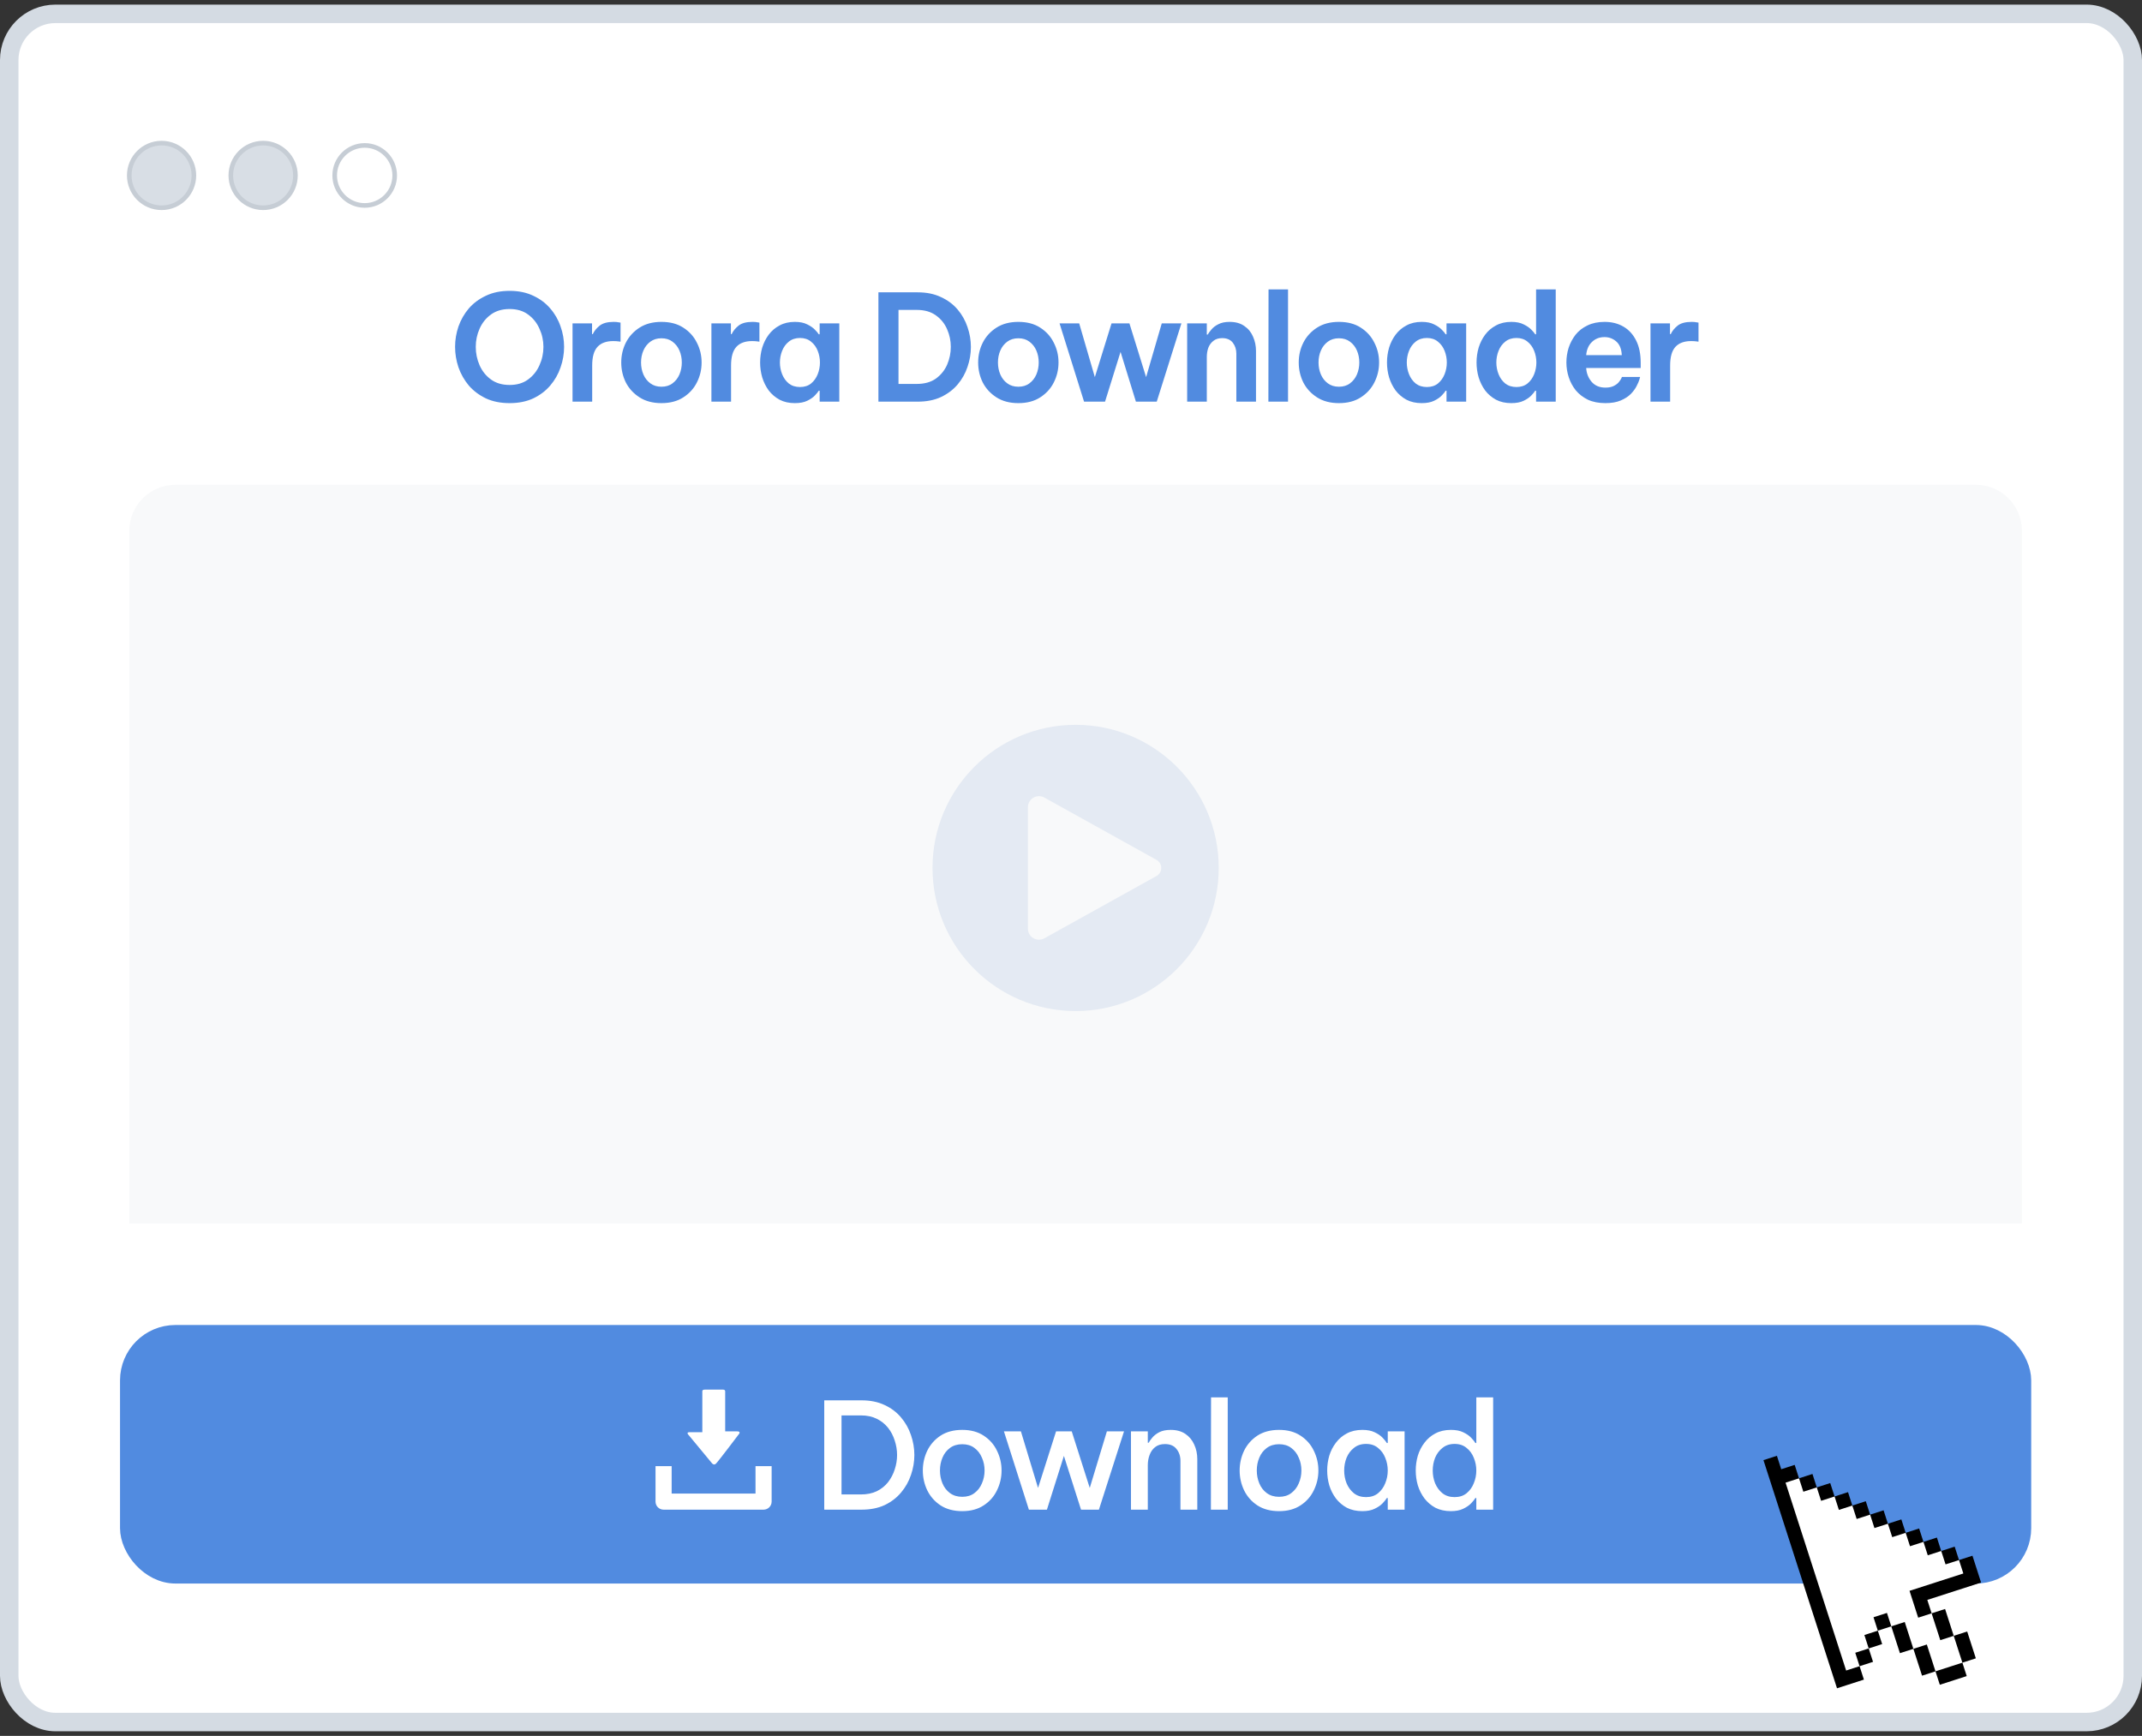 <svg width="232" height="188" viewBox="0 0 232 188" fill="none" xmlns="http://www.w3.org/2000/svg">
            <rect x="0" y="0" width="232" height="188" fill="#333333" stroke="none"/>
            <rect x="1" y="1.5" width="230" height="185" rx="5" fill="white" stroke="#D4DBE3" stroke-width="2"></rect>
            <circle cx="17.5" cy="19" r="3.5" fill="#D8DEE5" stroke="#C6CDD5" stroke-width="0.5"></circle>
            <circle cx="28.5" cy="19" r="3.5" fill="#D8DEE5" stroke="#C6CDD5" stroke-width="0.5"></circle>
            <circle cx="39.5" cy="19" r="3.25" fill="white" stroke="#C6CDD5" stroke-width="0.5"></circle>
            <path d="M14 57.5C14 54.739 16.239 52.5 19 52.5H214C216.761 52.5 219 54.739 219 57.5V132.5H14V57.5Z" fill="#F8F9FA"></path>
            <path d="M55.194 43.66C54.224 43.66 53.37 43.489 52.634 43.148C51.898 42.796 51.28 42.332 50.778 41.756C50.288 41.169 49.914 40.513 49.658 39.788C49.413 39.063 49.29 38.321 49.29 37.564C49.29 36.807 49.413 36.071 49.658 35.356C49.914 34.631 50.288 33.98 50.778 33.404C51.28 32.828 51.898 32.369 52.634 32.028C53.37 31.676 54.224 31.5 55.194 31.5C56.165 31.5 57.018 31.676 57.754 32.028C58.49 32.369 59.104 32.828 59.594 33.404C60.096 33.98 60.469 34.631 60.714 35.356C60.97 36.071 61.098 36.807 61.098 37.564C61.098 38.321 60.97 39.063 60.714 39.788C60.469 40.513 60.096 41.169 59.594 41.756C59.104 42.332 58.49 42.796 57.754 43.148C57.018 43.489 56.165 43.66 55.194 43.66ZM55.194 41.692C55.994 41.692 56.661 41.495 57.194 41.1C57.738 40.705 58.149 40.193 58.426 39.564C58.714 38.935 58.858 38.268 58.858 37.564C58.858 36.871 58.714 36.215 58.426 35.596C58.149 34.967 57.738 34.455 57.194 34.06C56.661 33.665 55.994 33.468 55.194 33.468C54.394 33.468 53.722 33.665 53.178 34.06C52.634 34.455 52.224 34.967 51.946 35.596C51.669 36.215 51.53 36.871 51.53 37.564C51.53 38.268 51.669 38.935 51.946 39.564C52.224 40.193 52.634 40.705 53.178 41.1C53.722 41.495 54.394 41.692 55.194 41.692ZM62.012 43.5V35.02H64.124V36.188H64.204C64.354 35.857 64.599 35.553 64.94 35.276C65.282 34.999 65.794 34.86 66.476 34.86C66.69 34.86 66.866 34.876 67.004 34.908C67.143 34.929 67.212 34.94 67.212 34.94V37.004C67.212 37.004 67.132 36.993 66.972 36.972C66.823 36.951 66.636 36.94 66.412 36.94C65.666 36.94 65.1 37.148 64.716 37.564C64.332 37.98 64.14 38.652 64.14 39.58V43.5H62.012ZM71.639 43.66C70.711 43.66 69.922 43.452 69.271 43.036C68.621 42.62 68.125 42.081 67.783 41.42C67.453 40.748 67.287 40.028 67.287 39.26C67.287 38.492 67.453 37.777 67.783 37.116C68.125 36.444 68.621 35.9 69.271 35.484C69.922 35.068 70.711 34.86 71.639 34.86C72.578 34.86 73.367 35.068 74.007 35.484C74.658 35.9 75.149 36.444 75.479 37.116C75.821 37.777 75.991 38.492 75.991 39.26C75.991 40.028 75.821 40.748 75.479 41.42C75.149 42.081 74.658 42.62 74.007 43.036C73.367 43.452 72.578 43.66 71.639 43.66ZM71.639 41.884C72.119 41.884 72.519 41.761 72.839 41.516C73.17 41.271 73.421 40.951 73.591 40.556C73.762 40.151 73.847 39.719 73.847 39.26C73.847 38.791 73.762 38.359 73.591 37.964C73.421 37.569 73.17 37.249 72.839 37.004C72.519 36.759 72.119 36.636 71.639 36.636C71.17 36.636 70.77 36.759 70.439 37.004C70.109 37.249 69.858 37.569 69.687 37.964C69.517 38.359 69.431 38.791 69.431 39.26C69.431 39.719 69.517 40.151 69.687 40.556C69.858 40.951 70.109 41.271 70.439 41.516C70.77 41.761 71.17 41.884 71.639 41.884ZM77.053 43.5V35.02H79.165V36.188H79.245C79.394 35.857 79.64 35.553 79.981 35.276C80.322 34.999 80.834 34.86 81.517 34.86C81.73 34.86 81.906 34.876 82.045 34.908C82.184 34.929 82.253 34.94 82.253 34.94V37.004C82.253 37.004 82.173 36.993 82.013 36.972C81.864 36.951 81.677 36.94 81.453 36.94C80.706 36.94 80.141 37.148 79.757 37.564C79.373 37.98 79.181 38.652 79.181 39.58V43.5H77.053ZM86.088 34.86C86.632 34.86 87.08 34.951 87.432 35.132C87.784 35.303 88.061 35.495 88.264 35.708C88.467 35.911 88.605 36.076 88.68 36.204H88.776V35.02H90.904V43.5H88.776V42.316H88.68C88.605 42.444 88.467 42.615 88.264 42.828C88.061 43.041 87.784 43.233 87.432 43.404C87.08 43.575 86.632 43.66 86.088 43.66C85.459 43.66 84.909 43.537 84.44 43.292C83.971 43.036 83.576 42.7 83.256 42.284C82.947 41.857 82.712 41.383 82.552 40.86C82.403 40.337 82.328 39.804 82.328 39.26C82.328 38.716 82.403 38.183 82.552 37.66C82.712 37.137 82.947 36.668 83.256 36.252C83.576 35.825 83.971 35.489 84.44 35.244C84.909 34.988 85.459 34.86 86.088 34.86ZM86.648 36.604C86.168 36.604 85.763 36.737 85.432 37.004C85.112 37.26 84.872 37.591 84.712 37.996C84.552 38.401 84.472 38.823 84.472 39.26C84.472 39.697 84.552 40.119 84.712 40.524C84.872 40.929 85.112 41.265 85.432 41.532C85.763 41.788 86.168 41.916 86.648 41.916C87.128 41.916 87.528 41.788 87.848 41.532C88.168 41.265 88.408 40.929 88.568 40.524C88.728 40.119 88.808 39.697 88.808 39.26C88.808 38.823 88.728 38.401 88.568 37.996C88.408 37.591 88.168 37.26 87.848 37.004C87.528 36.737 87.128 36.604 86.648 36.604ZM95.141 43.5V31.66H99.397C100.357 31.66 101.194 31.831 101.909 32.172C102.634 32.503 103.237 32.951 103.717 33.516C104.197 34.081 104.554 34.716 104.789 35.42C105.034 36.124 105.157 36.844 105.157 37.58C105.157 38.316 105.034 39.036 104.789 39.74C104.554 40.444 104.197 41.079 103.717 41.644C103.237 42.209 102.634 42.663 101.909 43.004C101.194 43.335 100.357 43.5 99.397 43.5H95.141ZM99.301 33.564H97.317V41.58H99.301C100.133 41.58 100.821 41.388 101.365 41.004C101.909 40.609 102.314 40.108 102.581 39.5C102.848 38.881 102.981 38.236 102.981 37.564C102.981 36.903 102.848 36.268 102.581 35.66C102.314 35.041 101.909 34.54 101.365 34.156C100.821 33.761 100.133 33.564 99.301 33.564ZM110.296 43.66C109.368 43.66 108.578 43.452 107.928 43.036C107.277 42.62 106.781 42.081 106.44 41.42C106.109 40.748 105.944 40.028 105.944 39.26C105.944 38.492 106.109 37.777 106.44 37.116C106.781 36.444 107.277 35.9 107.928 35.484C108.578 35.068 109.368 34.86 110.296 34.86C111.234 34.86 112.024 35.068 112.664 35.484C113.314 35.9 113.805 36.444 114.136 37.116C114.477 37.777 114.648 38.492 114.648 39.26C114.648 40.028 114.477 40.748 114.136 41.42C113.805 42.081 113.314 42.62 112.664 43.036C112.024 43.452 111.234 43.66 110.296 43.66ZM110.296 41.884C110.776 41.884 111.176 41.761 111.496 41.516C111.826 41.271 112.077 40.951 112.248 40.556C112.418 40.151 112.504 39.719 112.504 39.26C112.504 38.791 112.418 38.359 112.248 37.964C112.077 37.569 111.826 37.249 111.496 37.004C111.176 36.759 110.776 36.636 110.296 36.636C109.826 36.636 109.426 36.759 109.096 37.004C108.765 37.249 108.514 37.569 108.344 37.964C108.173 38.359 108.088 38.791 108.088 39.26C108.088 39.719 108.173 40.151 108.344 40.556C108.514 40.951 108.765 41.271 109.096 41.516C109.426 41.761 109.826 41.884 110.296 41.884ZM117.415 43.5L114.759 35.02H116.887L118.583 40.844L120.391 35.02H122.327L124.135 40.844L125.831 35.02H127.959L125.287 43.5H123.031L121.367 38.108L119.687 43.5H117.415ZM128.581 43.5V35.02H130.709V36.236H130.805C130.89 36.087 131.024 35.905 131.205 35.692C131.386 35.468 131.637 35.276 131.957 35.116C132.277 34.945 132.682 34.86 133.173 34.86C133.824 34.86 134.357 35.009 134.773 35.308C135.2 35.596 135.514 35.98 135.717 36.46C135.93 36.94 136.037 37.457 136.037 38.012V43.5H133.909V38.3C133.909 37.841 133.781 37.447 133.525 37.116C133.269 36.785 132.885 36.62 132.373 36.62C131.978 36.62 131.658 36.721 131.413 36.924C131.168 37.116 130.986 37.367 130.869 37.676C130.762 37.985 130.709 38.311 130.709 38.652V43.5H128.581ZM137.379 43.5L137.395 31.34H139.507V43.5H137.379ZM145.018 43.66C144.09 43.66 143.3 43.452 142.65 43.036C141.999 42.62 141.503 42.081 141.162 41.42C140.831 40.748 140.666 40.028 140.666 39.26C140.666 38.492 140.831 37.777 141.162 37.116C141.503 36.444 141.999 35.9 142.65 35.484C143.3 35.068 144.09 34.86 145.018 34.86C145.956 34.86 146.746 35.068 147.386 35.484C148.036 35.9 148.527 36.444 148.858 37.116C149.199 37.777 149.37 38.492 149.37 39.26C149.37 40.028 149.199 40.748 148.858 41.42C148.527 42.081 148.036 42.62 147.386 43.036C146.746 43.452 145.956 43.66 145.018 43.66ZM145.018 41.884C145.498 41.884 145.898 41.761 146.218 41.516C146.548 41.271 146.799 40.951 146.97 40.556C147.14 40.151 147.226 39.719 147.226 39.26C147.226 38.791 147.14 38.359 146.97 37.964C146.799 37.569 146.548 37.249 146.218 37.004C145.898 36.759 145.498 36.636 145.018 36.636C144.548 36.636 144.148 36.759 143.818 37.004C143.487 37.249 143.236 37.569 143.066 37.964C142.895 38.359 142.81 38.791 142.81 39.26C142.81 39.719 142.895 40.151 143.066 40.556C143.236 40.951 143.487 41.271 143.818 41.516C144.148 41.761 144.548 41.884 145.018 41.884ZM153.985 34.86C154.529 34.86 154.977 34.951 155.329 35.132C155.681 35.303 155.958 35.495 156.161 35.708C156.364 35.911 156.502 36.076 156.577 36.204H156.673V35.02H158.801V43.5H156.673V42.316H156.577C156.502 42.444 156.364 42.615 156.161 42.828C155.958 43.041 155.681 43.233 155.329 43.404C154.977 43.575 154.529 43.66 153.985 43.66C153.356 43.66 152.806 43.537 152.337 43.292C151.868 43.036 151.473 42.7 151.153 42.284C150.844 41.857 150.609 41.383 150.449 40.86C150.3 40.337 150.225 39.804 150.225 39.26C150.225 38.716 150.3 38.183 150.449 37.66C150.609 37.137 150.844 36.668 151.153 36.252C151.473 35.825 151.868 35.489 152.337 35.244C152.806 34.988 153.356 34.86 153.985 34.86ZM154.545 36.604C154.065 36.604 153.66 36.737 153.329 37.004C153.009 37.26 152.769 37.591 152.609 37.996C152.449 38.401 152.369 38.823 152.369 39.26C152.369 39.697 152.449 40.119 152.609 40.524C152.769 40.929 153.009 41.265 153.329 41.532C153.66 41.788 154.065 41.916 154.545 41.916C155.025 41.916 155.425 41.788 155.745 41.532C156.065 41.265 156.305 40.929 156.465 40.524C156.625 40.119 156.705 39.697 156.705 39.26C156.705 38.823 156.625 38.401 156.465 37.996C156.305 37.591 156.065 37.26 155.745 37.004C155.425 36.737 155.025 36.604 154.545 36.604ZM163.685 43.66C163.056 43.66 162.506 43.537 162.037 43.292C161.568 43.036 161.173 42.7 160.853 42.284C160.544 41.857 160.309 41.383 160.149 40.86C160 40.337 159.925 39.804 159.925 39.26C159.925 38.716 160 38.183 160.149 37.66C160.309 37.137 160.544 36.668 160.853 36.252C161.173 35.825 161.568 35.489 162.037 35.244C162.506 34.988 163.056 34.86 163.685 34.86C164.229 34.86 164.677 34.951 165.029 35.132C165.381 35.303 165.658 35.495 165.861 35.708C166.064 35.911 166.202 36.076 166.277 36.204H166.373V31.34H168.501V43.5H166.373V42.316H166.277C166.202 42.444 166.064 42.615 165.861 42.828C165.658 43.041 165.381 43.233 165.029 43.404C164.677 43.575 164.229 43.66 163.685 43.66ZM164.245 41.916C164.725 41.916 165.125 41.788 165.445 41.532C165.765 41.265 166.005 40.929 166.165 40.524C166.325 40.119 166.405 39.697 166.405 39.26C166.405 38.823 166.325 38.401 166.165 37.996C166.005 37.591 165.765 37.26 165.445 37.004C165.125 36.737 164.725 36.604 164.245 36.604C163.765 36.604 163.36 36.737 163.029 37.004C162.709 37.26 162.469 37.591 162.309 37.996C162.149 38.401 162.069 38.823 162.069 39.26C162.069 39.697 162.149 40.119 162.309 40.524C162.469 40.929 162.709 41.265 163.029 41.532C163.36 41.788 163.765 41.916 164.245 41.916ZM173.88 43.66C173.155 43.66 172.526 43.537 171.992 43.292C171.47 43.036 171.032 42.7 170.68 42.284C170.339 41.857 170.083 41.383 169.912 40.86C169.742 40.337 169.656 39.804 169.656 39.26C169.656 38.716 169.736 38.188 169.896 37.676C170.067 37.153 170.318 36.679 170.648 36.252C170.99 35.825 171.422 35.489 171.944 35.244C172.467 34.988 173.086 34.86 173.8 34.86C174.568 34.86 175.246 35.031 175.832 35.372C176.419 35.713 176.878 36.215 177.208 36.876C177.539 37.527 177.704 38.337 177.704 39.308V39.852H171.8C171.832 40.428 172.03 40.929 172.392 41.356C172.755 41.772 173.251 41.98 173.88 41.98C174.243 41.98 174.542 41.921 174.776 41.804C175.011 41.687 175.192 41.553 175.32 41.404C175.448 41.244 175.539 41.111 175.592 41.004C175.646 40.887 175.672 40.828 175.672 40.828H177.64C177.64 40.828 177.614 40.924 177.56 41.116C177.507 41.297 177.406 41.532 177.256 41.82C177.118 42.097 176.91 42.38 176.632 42.668C176.355 42.945 175.992 43.18 175.544 43.372C175.096 43.564 174.542 43.66 173.88 43.66ZM171.8 38.46H175.656C175.624 37.799 175.427 37.308 175.064 36.988C174.702 36.668 174.275 36.508 173.784 36.508C173.24 36.508 172.787 36.684 172.424 37.036C172.062 37.377 171.854 37.852 171.8 38.46ZM178.765 43.5V35.02H180.877V36.188H180.957C181.107 35.857 181.352 35.553 181.693 35.276C182.035 34.999 182.547 34.86 183.229 34.86C183.443 34.86 183.619 34.876 183.757 34.908C183.896 34.929 183.965 34.94 183.965 34.94V37.004C183.965 37.004 183.885 36.993 183.725 36.972C183.576 36.951 183.389 36.94 183.165 36.94C182.419 36.94 181.853 37.148 181.469 37.564C181.085 37.98 180.893 38.652 180.893 39.58V43.5H178.765Z" fill="#518BE0"></path>
            <rect x="14" y="144.5" width="205" height="26" rx="5" fill="#518BE0" stroke="#518BE0" stroke-width="2"></rect>
            <path d="M89.274 163.5V151.66H93.322C94.271 151.66 95.103 151.831 95.818 152.172C96.532 152.503 97.124 152.951 97.594 153.516C98.074 154.081 98.431 154.716 98.666 155.42C98.911 156.124 99.034 156.844 99.034 157.58C99.034 158.316 98.911 159.036 98.666 159.74C98.431 160.444 98.074 161.079 97.594 161.644C97.124 162.209 96.532 162.663 95.818 163.004C95.103 163.335 94.271 163.5 93.322 163.5H89.274ZM93.242 153.292H91.146V161.852H93.242C93.903 161.852 94.479 161.735 94.97 161.5C95.46 161.255 95.866 160.929 96.186 160.524C96.506 160.108 96.746 159.649 96.906 159.148C97.076 158.636 97.162 158.113 97.162 157.58C97.162 157.047 97.076 156.524 96.906 156.012C96.746 155.5 96.506 155.041 96.186 154.636C95.866 154.231 95.46 153.905 94.97 153.66C94.479 153.415 93.903 153.292 93.242 153.292ZM104.223 163.66C103.295 163.66 102.511 163.452 101.871 163.036C101.242 162.62 100.762 162.076 100.431 161.404C100.111 160.732 99.951 160.017 99.951 159.26C99.951 158.503 100.111 157.788 100.431 157.116C100.762 156.444 101.242 155.9 101.871 155.484C102.511 155.068 103.295 154.86 104.223 154.86C105.14 154.86 105.914 155.068 106.543 155.484C107.183 155.9 107.663 156.444 107.983 157.116C108.314 157.788 108.479 158.503 108.479 159.26C108.479 160.017 108.314 160.732 107.983 161.404C107.663 162.076 107.183 162.62 106.543 163.036C105.914 163.452 105.14 163.66 104.223 163.66ZM104.223 162.108C104.746 162.108 105.183 161.975 105.535 161.708C105.898 161.441 106.17 161.089 106.351 160.652C106.543 160.215 106.639 159.751 106.639 159.26C106.639 158.759 106.543 158.295 106.351 157.868C106.17 157.431 105.898 157.079 105.535 156.812C105.183 156.545 104.746 156.412 104.223 156.412C103.7 156.412 103.258 156.545 102.895 156.812C102.532 157.079 102.26 157.431 102.079 157.868C101.898 158.295 101.807 158.759 101.807 159.26C101.807 159.751 101.898 160.215 102.079 160.652C102.26 161.089 102.532 161.441 102.895 161.708C103.258 161.975 103.7 162.108 104.223 162.108ZM111.439 163.5L108.735 155.02H110.575L112.431 161.148L114.383 155.02H116.079L118.031 161.148L119.887 155.02H121.743L119.023 163.5H117.087L115.231 157.676L113.391 163.5H111.439ZM122.495 163.5V155.02H124.319V156.252H124.415C124.49 156.103 124.618 155.921 124.799 155.708C124.98 155.484 125.231 155.287 125.551 155.116C125.882 154.945 126.298 154.86 126.799 154.86C127.428 154.86 127.956 155.004 128.383 155.292C128.81 155.58 129.13 155.964 129.343 156.444C129.567 156.924 129.679 157.452 129.679 158.028V163.5H127.855V158.22C127.855 157.708 127.711 157.276 127.423 156.924C127.146 156.572 126.73 156.396 126.175 156.396C125.738 156.396 125.38 156.508 125.103 156.732C124.836 156.945 124.639 157.228 124.511 157.58C124.383 157.921 124.319 158.289 124.319 158.684V163.5H122.495ZM131.152 163.5L131.168 151.34H132.976V163.5H131.152ZM138.539 163.66C137.611 163.66 136.827 163.452 136.187 163.036C135.557 162.62 135.077 162.076 134.747 161.404C134.427 160.732 134.267 160.017 134.267 159.26C134.267 158.503 134.427 157.788 134.747 157.116C135.077 156.444 135.557 155.9 136.187 155.484C136.827 155.068 137.611 154.86 138.539 154.86C139.456 154.86 140.229 155.068 140.859 155.484C141.499 155.9 141.979 156.444 142.299 157.116C142.629 157.788 142.795 158.503 142.795 159.26C142.795 160.017 142.629 160.732 142.299 161.404C141.979 162.076 141.499 162.62 140.859 163.036C140.229 163.452 139.456 163.66 138.539 163.66ZM138.539 162.108C139.061 162.108 139.499 161.975 139.851 161.708C140.213 161.441 140.485 161.089 140.667 160.652C140.859 160.215 140.955 159.751 140.955 159.26C140.955 158.759 140.859 158.295 140.667 157.868C140.485 157.431 140.213 157.079 139.851 156.812C139.499 156.545 139.061 156.412 138.539 156.412C138.016 156.412 137.573 156.545 137.211 156.812C136.848 157.079 136.576 157.431 136.395 157.868C136.213 158.295 136.123 158.759 136.123 159.26C136.123 159.751 136.213 160.215 136.395 160.652C136.576 161.089 136.848 161.441 137.211 161.708C137.573 161.975 138.016 162.108 138.539 162.108ZM147.556 154.86C148.089 154.86 148.532 154.945 148.884 155.116C149.247 155.287 149.535 155.484 149.748 155.708C149.961 155.932 150.116 156.124 150.212 156.284H150.308V155.02H152.132V163.5H150.308V162.236H150.212C150.116 162.396 149.961 162.588 149.748 162.812C149.535 163.036 149.247 163.233 148.884 163.404C148.532 163.575 148.089 163.66 147.556 163.66C146.916 163.66 146.356 163.537 145.876 163.292C145.407 163.036 145.012 162.7 144.692 162.284C144.372 161.857 144.132 161.383 143.972 160.86C143.823 160.337 143.748 159.804 143.748 159.26C143.748 158.716 143.823 158.183 143.972 157.66C144.132 157.137 144.372 156.668 144.692 156.252C145.012 155.825 145.407 155.489 145.876 155.244C146.356 154.988 146.916 154.86 147.556 154.86ZM147.956 156.38C147.433 156.38 146.996 156.524 146.644 156.812C146.292 157.089 146.025 157.447 145.844 157.884C145.673 158.321 145.588 158.78 145.588 159.26C145.588 159.74 145.673 160.199 145.844 160.636C146.025 161.073 146.292 161.436 146.644 161.724C146.996 162.001 147.433 162.14 147.956 162.14C148.479 162.14 148.911 162.001 149.252 161.724C149.604 161.436 149.865 161.073 150.036 160.636C150.217 160.199 150.308 159.74 150.308 159.26C150.308 158.78 150.217 158.321 150.036 157.884C149.865 157.447 149.604 157.089 149.252 156.812C148.911 156.524 148.479 156.38 147.956 156.38ZM157.147 163.66C156.507 163.66 155.947 163.537 155.467 163.292C154.997 163.036 154.603 162.7 154.283 162.284C153.963 161.857 153.723 161.383 153.563 160.86C153.413 160.337 153.339 159.804 153.339 159.26C153.339 158.716 153.413 158.183 153.563 157.66C153.723 157.137 153.963 156.668 154.283 156.252C154.603 155.825 154.997 155.489 155.467 155.244C155.947 154.988 156.507 154.86 157.147 154.86C157.68 154.86 158.123 154.945 158.475 155.116C158.837 155.287 159.125 155.484 159.339 155.708C159.552 155.932 159.707 156.124 159.803 156.284H159.899V151.34H161.723V163.5H159.899V162.236H159.803C159.707 162.396 159.552 162.588 159.339 162.812C159.125 163.036 158.837 163.233 158.475 163.404C158.123 163.575 157.68 163.66 157.147 163.66ZM157.547 162.14C158.069 162.14 158.501 162.001 158.843 161.724C159.195 161.436 159.456 161.073 159.627 160.636C159.808 160.199 159.899 159.74 159.899 159.26C159.899 158.78 159.808 158.321 159.627 157.884C159.456 157.447 159.195 157.089 158.843 156.812C158.501 156.524 158.069 156.38 157.547 156.38C157.024 156.38 156.587 156.524 156.235 156.812C155.883 157.089 155.616 157.447 155.435 157.884C155.264 158.321 155.179 158.78 155.179 159.26C155.179 159.74 155.264 160.199 155.435 160.636C155.616 161.073 155.883 161.436 156.235 161.724C156.587 162.001 157.024 162.14 157.547 162.14Z" fill="white"></path>
            <path d="M81.83 158.785V161.755H72.746V158.785H71V162.627C71 163.109 71.39 163.5 71.874 163.5H82.701C83.185 163.5 83.576 163.11 83.576 162.627V158.785H81.83Z" fill="white"></path>
            <path d="M77.128 158.49L74.628 155.47C74.628 155.47 74.248 155.111 74.66 155.111C75.073 155.111 76.069 155.111 76.069 155.111C76.069 155.111 76.069 154.869 76.069 154.497C76.069 153.435 76.069 151.502 76.069 150.714C76.069 150.714 76.013 150.5 76.335 150.5C76.661 150.5 78.085 150.5 78.318 150.5C78.55 150.5 78.545 150.68 78.545 150.68C78.545 151.444 78.545 153.444 78.545 154.471C78.545 154.804 78.545 155.02 78.545 155.02C78.545 155.02 79.344 155.02 79.845 155.02C80.346 155.02 79.969 155.396 79.969 155.396C79.969 155.396 77.842 158.219 77.546 158.516C77.332 158.73 77.128 158.49 77.128 158.49Z" fill="white"></path>
            <path d="M192.614 160.023L194.851 160.104L212.18 168.958L213.371 170.78L207.543 172.659L208.129 174.476L209.215 174.727L211.61 177.164L212.547 180.071L209.633 181.01L204.845 176.136L203.388 176.606L201.412 180.452L199.646 181.523L192.614 160.023Z" fill="white"></path>
            <path d="M212.18 168.957L213.637 168.488L214.574 171.395L208.747 173.273L209.215 174.727L207.758 175.197L206.821 172.29L212.649 170.411L212.18 168.957ZM212.18 168.957L211.711 167.504L210.254 167.974L210.723 169.427L212.18 168.957ZM210.254 167.974L209.786 166.52L208.329 166.99L208.798 168.443L210.254 167.974ZM208.329 166.99L207.86 165.537L206.404 166.006L206.872 167.46L208.329 166.99ZM206.404 166.006L205.935 164.553L204.478 165.023L204.947 166.476L206.404 166.006ZM204.478 165.023L204.01 163.569L202.553 164.039L203.021 165.492L204.478 165.023ZM202.553 164.039L202.084 162.585L200.627 163.055L201.096 164.509L202.553 164.039ZM200.627 163.055L200.159 161.602L198.702 162.071L199.17 163.525L200.627 163.055ZM198.702 162.071L198.233 160.618L196.776 161.088L197.245 162.541L198.702 162.071ZM196.776 161.088L196.308 159.634L194.851 160.104L195.32 161.557L196.776 161.088ZM193.394 160.574L194.851 160.104L194.382 158.65L192.925 159.12L192.457 157.667L191 158.136L198.967 182.845L201.88 181.905L201.412 180.452L199.955 180.922L193.394 160.574ZM202.919 175.152L203.388 176.606L204.845 176.136L204.376 174.683L202.919 175.152ZM202.4 178.529L203.857 178.059L203.388 176.606L201.931 177.075L202.4 178.529ZM201.412 180.452L202.868 179.982L202.4 178.529L200.943 178.999L201.412 180.452ZM204.845 176.136L205.782 179.043L207.239 178.573L206.302 175.666L204.845 176.136ZM207.239 178.573L208.176 181.48L209.633 181.01L208.696 178.103L207.239 178.573ZM214.003 179.601L213.066 176.694L211.609 177.164L212.547 180.071L214.003 179.601ZM211.609 177.164L210.672 174.257L209.215 174.727L210.153 177.634L211.609 177.164ZM210.102 182.464L213.015 181.524L212.547 180.071L209.633 181.01L210.102 182.464Z" fill="black"></path>
            <path fill-rule="evenodd" clip-rule="evenodd" d="M116.5 109.5C125.06 109.5 132 102.56 132 94C132 85.44 125.06 78.5 116.5 78.5C107.94 78.5 101 85.44 101 94C101 102.56 107.94 109.5 116.5 109.5ZM113.116 86.379L125.26 93.126C125.946 93.507 125.946 94.493 125.26 94.874L113.116 101.621C112.316 102.065 111.333 101.487 111.333 100.572V87.428C111.333 86.513 112.316 85.935 113.116 86.379Z" fill="#E4EAF3"></path>
          </svg>